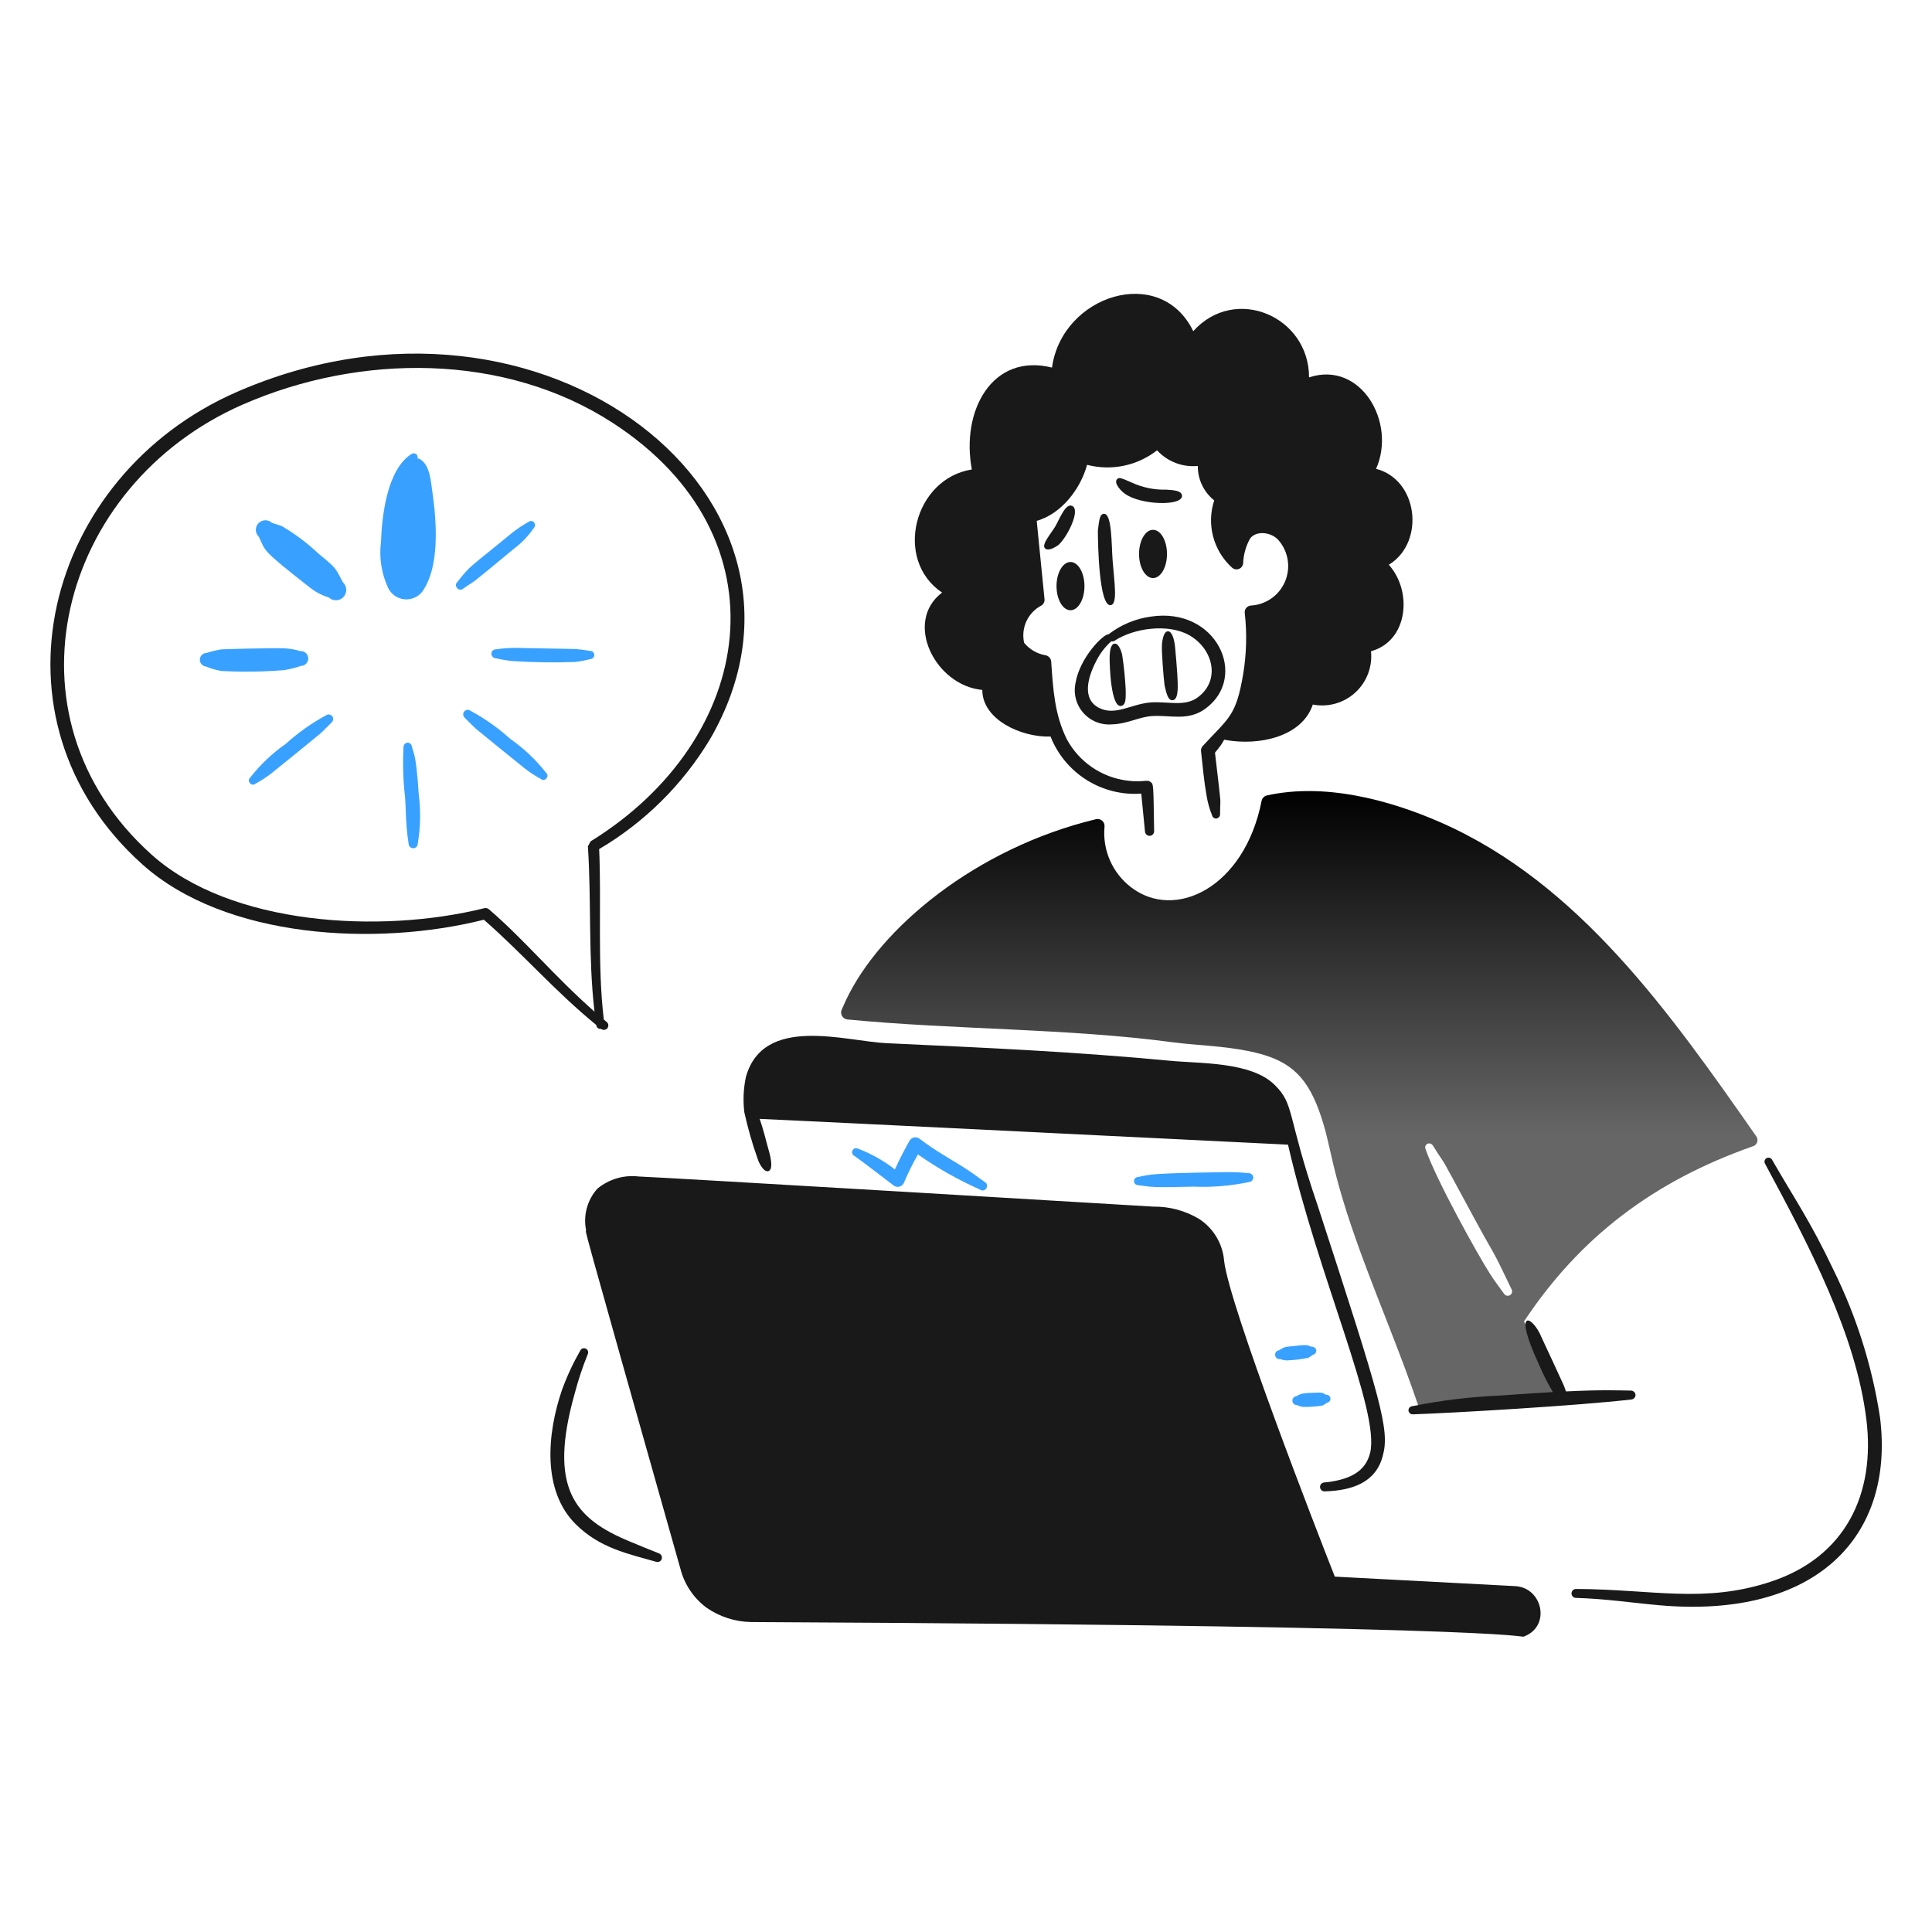 <svg width="538" height="538" viewBox="0 0 538 538" fill="none" xmlns="http://www.w3.org/2000/svg">
<path d="M305.725 147.741C305.725 151.099 305.993 168.993 309.308 168.513C311.3 168.204 310.299 162.219 309.829 156.107C309.491 151.7 309.684 143.055 307.443 143.082C306.2 143.103 306.087 144.869 305.725 147.741Z" fill="#191919"/>
<path d="M294.589 151.883C296.975 150.004 301.176 141.842 298.47 140.851C296.669 140.129 295.008 144.649 293.843 146.627C292.549 148.742 290.099 151.501 290.931 152.615C291.814 153.59 293.47 152.58 294.589 151.883Z" fill="#191919"/>
<path d="M313.176 137.432C317.535 140.701 329.481 141.026 329.148 137.969C329.001 136.643 326.875 136.479 324.819 136.358C321.419 136.451 318.044 135.745 314.966 134.297C311.936 132.955 311.579 132.904 311.01 133.492C310.111 134.627 312.328 136.868 313.176 137.432Z" fill="#191919"/>
<path d="M308.696 176.635C312.126 173.982 316.194 172.281 320.49 171.701C338.741 168.937 347.727 188.342 335.789 197.258C330.837 200.96 325.802 199.03 320.713 199.406C317.081 199.674 313.858 201.599 309.74 201.706C308.24 201.847 306.728 201.632 305.326 201.078C303.925 200.524 302.674 199.646 301.677 198.516C300.68 197.386 299.964 196.036 299.587 194.577C299.211 193.118 299.185 191.59 299.512 190.119C300.695 183.149 307.223 176.525 308.696 176.635ZM309.443 178.583C309.37 178.605 309.37 178.658 309.37 178.658C307.635 180.231 306.216 182.121 305.188 184.225C302.792 188.852 301.345 194.709 306.01 197.108C310.594 199.459 315.02 196.016 320.415 195.608C325.2 195.248 329.884 196.902 333.553 194.183C340.021 189.384 337.78 180.631 331.164 176.887C325.332 173.583 315.788 174.879 310.414 178.401C310.273 178.495 310.114 178.559 309.947 178.591C309.78 178.622 309.608 178.62 309.443 178.583Z" fill="#191919"/>
<path d="M308.992 183.248C308.992 185.47 309.346 197.054 312.199 196.579C313.667 196.335 313.469 194.094 313.469 192.017C313.308 188.8 312.984 185.594 312.497 182.411C312.333 181.533 311.539 179.056 310.334 179.238C309.129 179.421 308.992 182.021 308.992 183.248Z" fill="#191919"/>
<path d="M323.552 179.724C323.456 181.428 323.966 188.297 324.299 190.892C324.755 192.771 325.184 195.109 326.537 194.99C328.086 194.851 327.976 191.737 327.954 190.063C327.925 187.843 327.216 179.837 327.133 179.375C326.881 177.934 326.381 175.762 325.192 175.805C323.834 175.848 323.552 179.273 323.552 179.724Z" fill="#191919"/>
<path d="M387.072 157.06C396.861 150.704 394.856 133.54 383.191 130.561C388.937 117.616 378.921 100.336 364.529 105.09C364.529 88.035 343.889 79.272 332.283 92.228C323.158 73.386 295.703 82.168 292.947 102.36C276.268 98.197 267.542 114.438 270.629 130.733C254.541 133.272 248.757 155.887 262.343 165.018C251.586 173.137 260.349 190.884 273.541 192.127C273.541 200.383 284.352 205.343 292.426 205.106H292.544C294.517 210.098 298.029 214.33 302.572 217.188C307.114 220.045 312.45 221.38 317.803 220.998L318.847 231.598C318.877 231.923 319.031 232.224 319.276 232.439C319.522 232.654 319.84 232.766 320.167 232.753C320.493 232.739 320.801 232.601 321.028 232.366C321.255 232.132 321.383 231.819 321.386 231.493C321.185 218.057 321.217 218.398 320.415 217.775C319.341 216.916 318.399 217.984 313.847 217.37C310.33 216.92 306.971 215.637 304.05 213.628C301.129 211.618 298.73 208.939 297.053 205.815C293.655 198.901 293.261 192.017 292.724 184.252C292.697 183.836 292.537 183.44 292.268 183.121C291.998 182.803 291.634 182.579 291.229 182.483C288.856 182.097 286.706 180.856 285.184 178.994C284.733 176.982 284.957 174.878 285.82 173.005C286.684 171.133 288.139 169.597 289.962 168.633C290.275 168.448 290.527 168.176 290.686 167.849C290.845 167.522 290.905 167.156 290.858 166.795L288.692 145.038C295.59 143.084 300.862 136.181 302.724 129.442C306.064 130.308 309.559 130.394 312.938 129.694C316.316 128.993 319.488 127.523 322.208 125.4C323.632 126.955 325.399 128.157 327.367 128.913C329.336 129.669 331.454 129.958 333.553 129.756C333.537 131.595 333.939 133.414 334.73 135.075C335.52 136.736 336.678 138.195 338.116 139.343C337.048 142.601 336.944 146.099 337.818 149.415C338.692 152.73 340.506 155.723 343.041 158.032C343.292 158.274 343.607 158.441 343.949 158.513C344.291 158.584 344.646 158.558 344.974 158.436C345.301 158.315 345.588 158.104 345.801 157.826C346.013 157.549 346.143 157.217 346.176 156.869C346.265 154.442 346.93 152.07 348.116 149.95C349.877 147.602 354.131 148.206 356.029 150.433C357.375 151.987 358.259 153.887 358.581 155.918C358.902 157.949 358.648 160.029 357.848 161.923C357.047 163.817 355.732 165.449 354.051 166.634C352.371 167.818 350.392 168.508 348.339 168.625C348.091 168.641 347.848 168.707 347.626 168.82C347.404 168.932 347.206 169.088 347.046 169.278C346.885 169.468 346.765 169.689 346.692 169.927C346.619 170.165 346.595 170.415 346.621 170.663C347.268 176.356 347.118 182.111 346.176 187.762C344.195 199.513 342.198 199.819 334.903 207.761C334.723 207.96 334.59 208.196 334.513 208.453C334.436 208.71 334.417 208.98 334.457 209.245C334.903 213.411 335.279 217.606 336.025 221.747C336.323 223.55 336.823 225.313 337.517 227.003C337.565 227.292 337.724 227.55 337.962 227.721C338.199 227.893 338.495 227.964 338.784 227.918C339.08 227.862 339.343 227.696 339.523 227.455C339.702 227.213 339.784 226.913 339.753 226.613C339.753 220.709 340.346 227.005 338.336 209.599C341.586 205.767 340.405 205.858 341.32 206.057C350.561 207.745 362.58 205.192 365.578 196.196C367.675 196.599 369.837 196.506 371.892 195.924C373.946 195.342 375.836 194.288 377.411 192.845C378.985 191.403 380.2 189.612 380.958 187.616C381.717 185.62 381.998 183.474 381.779 181.35C392.15 178.508 393.406 164.632 386.704 157.224C386.841 157.209 386.969 157.152 387.072 157.06Z" fill="#191919"/>
<path d="M134.741 256.113C104.809 263.653 62.766 261.411 39.673 240.729C-5.289 200.468 12.296 132.509 66.019 109.116C151.685 71.808 236.301 139.397 197.713 205.845C190.133 218.455 179.523 228.973 166.847 236.442C167.526 251.741 166.31 268.715 168.146 283.928C168.414 284.132 168.701 284.4 168.97 284.601C169.214 284.811 169.368 285.108 169.399 285.428C169.43 285.749 169.335 286.069 169.134 286.322C168.934 286.574 168.643 286.739 168.324 286.781C168.004 286.824 167.681 286.741 167.421 286.55L167.373 286.491L167.332 286.51C167.187 286.531 167.038 286.524 166.896 286.488C166.753 286.452 166.619 286.388 166.501 286.3C166.383 286.212 166.283 286.101 166.208 285.975C166.133 285.848 166.084 285.708 166.063 285.562L166.028 285.412C154.422 275.919 145.707 265.711 134.741 256.113ZM165.548 281.716C163.771 266.447 164.705 250.898 163.712 235.672L164.461 234.292C210.529 205.879 219.654 149.585 170.634 117.766C140.517 98.21 100.214 98.382 67.568 112.667C16.491 135.051 -0.78 199.387 42.183 237.961C64.237 257.764 106.003 260.07 134.781 252.922C135.02 252.85 135.273 252.84 135.517 252.892C135.762 252.945 135.988 253.059 136.177 253.223C146.295 261.967 154.157 271.651 165.548 281.716Z" fill="#191919"/>
<path d="M489.11 316.49C465.104 282.154 439.759 246.003 401.254 229.048C386.492 222.571 368.668 217.987 352.811 221.5C352.443 221.578 352.106 221.762 351.841 222.028C351.576 222.295 351.394 222.633 351.318 223.001C346.56 247.219 327.184 256.486 314.966 247.074C312.395 245.111 310.367 242.525 309.074 239.56C307.781 236.595 307.266 233.349 307.577 230.13C307.598 229.826 307.547 229.522 307.429 229.242C307.31 228.962 307.126 228.714 306.894 228.518C306.661 228.322 306.385 228.184 306.088 228.115C305.792 228.047 305.484 228.049 305.188 228.122C271.684 236.179 244.999 258.516 235.622 278.425C235.173 279.351 234.8 280.291 234.352 281.225C234.244 281.502 234.2 281.799 234.224 282.096C234.248 282.392 234.339 282.678 234.49 282.934C234.641 283.19 234.848 283.408 235.096 283.573C235.343 283.737 235.625 283.843 235.919 283.882C265.921 286.789 297.091 286.298 326.835 290.273C332.656 291.048 340.644 291.242 347.81 292.721C358.179 294.868 363.426 298.725 367.291 309.23C371.097 319.716 369.897 324.145 379.009 349.141C384.235 363.39 390.207 377.371 395.059 391.755C395.166 392.059 395.37 392.32 395.64 392.497C395.91 392.674 396.23 392.758 396.552 392.735C409.703 391.699 423.599 390.362 436.933 390.158C437.234 390.158 437.524 390.038 437.737 389.825C437.951 389.611 438.071 389.322 438.071 389.02C438.071 388.718 437.951 388.429 437.737 388.215C437.524 388.002 437.234 387.882 436.933 387.882H435.478L432.829 385.829C432.981 385.637 433.075 385.406 433.101 385.163C433.127 384.92 433.084 384.674 432.976 384.454C430.829 380.767 428.62 376.172 424.388 367.975C439.815 344.686 460.369 328.909 488.208 319.179C488.466 319.089 488.7 318.94 488.892 318.745C489.084 318.55 489.229 318.314 489.316 318.055C489.403 317.796 489.429 317.52 489.394 317.249C489.358 316.978 489.261 316.718 489.11 316.49ZM420.512 360.645C420.372 360.732 420.216 360.791 420.054 360.817C419.891 360.844 419.724 360.837 419.564 360.797C419.404 360.758 419.254 360.686 419.122 360.587C418.99 360.488 418.879 360.363 418.797 360.221C417.455 358.342 416.032 356.517 414.838 354.584C411.759 349.825 399.982 328.705 396.997 320.054C396.86 319.791 396.83 319.484 396.914 319.198C396.998 318.913 397.19 318.672 397.448 318.525C397.722 318.391 398.037 318.367 398.328 318.458C398.619 318.548 398.865 318.745 399.016 319.01C403.954 326.88 399.08 318.111 410.734 339.618C416.639 350.529 414.953 346.478 420.885 358.943C421.056 359.22 421.112 359.552 421.042 359.869C420.973 360.187 420.783 360.465 420.512 360.645Z" fill="url(#paint0_linear_1327_17754)"/>
<path d="M366.918 335.678C358.275 310.354 360.535 307.638 355.049 302.206C348.508 295.547 333.846 296.202 325.794 295.383C298.417 292.801 274.167 291.754 246.97 290.503C235.407 289.967 212.598 282.489 207.708 299.897C207.024 303.124 206.875 306.441 207.268 309.716C208.235 314.132 209.481 318.483 210.999 322.741C211.235 323.595 212.609 326.534 213.986 326.123C215.637 325.565 214.254 320.927 213.911 319.786C213.143 316.96 212.416 313.991 211.538 311.57C225.715 312.182 350.006 318.339 358.673 318.761C367.162 355.784 384.273 392.823 381.559 404.482C380.394 409.351 376.674 411.41 371.781 412.395C370.772 412.602 369.75 412.743 368.722 412.819C368.399 412.847 368.101 413 367.889 413.245C367.678 413.49 367.57 413.808 367.59 414.131C367.609 414.454 367.753 414.756 367.992 414.975C368.231 415.193 368.546 415.309 368.869 415.299C376.519 415.079 383.167 412.848 385.067 405.368C387.051 398.162 384.648 390.128 366.918 335.678Z" fill="#191919"/>
<path d="M249.205 325.653C249.992 323.927 250.859 321.982 253.231 317.733C253.357 317.485 253.536 317.268 253.756 317.097C253.975 316.927 254.23 316.808 254.501 316.747C254.773 316.687 255.054 316.688 255.325 316.75C255.596 316.812 255.85 316.933 256.068 317.105C260.21 320.307 264.982 322.924 268.458 325.13C270.479 326.41 272.339 327.814 274.282 329.191C275.654 329.996 274.336 332.197 273.013 331.311C266.909 328.607 261.084 325.314 255.62 321.48C254.164 324.009 252.868 326.626 251.739 329.317C251.631 329.589 251.461 329.833 251.243 330.028C251.024 330.223 250.763 330.365 250.48 330.441C250.197 330.517 249.9 330.526 249.613 330.467C249.326 330.408 249.057 330.282 248.827 330.101C247.31 328.912 239.452 322.916 237.93 321.89C237.791 321.826 237.666 321.734 237.564 321.62C237.461 321.507 237.383 321.373 237.334 321.228C237.284 321.083 237.265 320.93 237.276 320.777C237.288 320.624 237.33 320.476 237.401 320.34C237.471 320.204 237.569 320.084 237.687 319.987C237.806 319.89 237.942 319.817 238.09 319.775C238.237 319.732 238.391 319.72 238.543 319.738C238.695 319.757 238.841 319.806 238.974 319.883C242.653 321.285 246.102 323.23 249.205 325.653Z" fill="#38A1FF"/>
<path d="M316.907 330.033C320.565 330.501 320.442 330.761 332.359 330.444C337.542 330.659 342.732 330.23 347.81 329.167C348.139 329.137 348.445 328.985 348.667 328.74C348.888 328.496 349.009 328.176 349.005 327.846C348.97 327.519 348.812 327.217 348.563 327.002C348.314 326.787 347.992 326.675 347.663 326.689C345.507 326.46 343.338 326.365 341.17 326.405C319.483 326.729 320.522 327.06 316.837 327.765C316.544 327.786 316.27 327.918 316.073 328.136C315.876 328.354 315.771 328.64 315.78 328.933C315.789 329.227 315.911 329.505 316.121 329.71C316.332 329.916 316.613 330.031 316.907 330.033Z" fill="#38A1FF"/>
<path d="M365.2 375.028C364.099 374.671 364.494 374.33 360.723 374.789C357.838 375.098 358.012 374.87 356.16 376.005C355.995 376.026 355.836 376.079 355.693 376.162C355.549 376.245 355.423 376.356 355.323 376.489C355.223 376.621 355.15 376.773 355.109 376.934C355.069 377.095 355.061 377.262 355.086 377.426C355.111 377.59 355.169 377.748 355.256 377.889C355.343 378.031 355.457 378.153 355.592 378.25C355.728 378.346 355.881 378.415 356.043 378.451C356.205 378.487 356.373 378.491 356.536 378.461C357.151 378.709 357.81 378.831 358.474 378.821C360.431 378.746 362.379 378.51 364.298 378.117C364.749 377.883 365.174 377.6 365.565 377.275C365.862 377.221 366.128 377.056 366.308 376.814C366.488 376.572 366.57 376.27 366.537 375.97C366.469 375.676 366.295 375.418 366.048 375.244C365.802 375.07 365.5 374.993 365.2 375.028Z" fill="#38A1FF"/>
<path d="M369.231 388.389C368.236 387.793 368.158 387.673 365.127 387.874C364.174 387.864 363.222 387.962 362.29 388.166C361.844 388.324 361.418 388.534 361.021 388.792C360.698 388.82 360.399 388.973 360.187 389.218C359.975 389.463 359.868 389.782 359.887 390.105C359.907 390.429 360.052 390.732 360.292 390.95C360.532 391.168 360.847 391.283 361.171 391.272C361.668 391.512 362.195 391.683 362.739 391.779C364.562 391.816 366.385 391.696 368.187 391.42C368.642 391.221 369.069 390.963 369.457 390.652C369.752 390.615 370.023 390.468 370.216 390.242C370.409 390.016 370.511 389.725 370.501 389.428C370.468 389.123 370.317 388.843 370.079 388.648C369.842 388.454 369.537 388.361 369.231 388.389Z" fill="#38A1FF"/>
<path d="M257.459 378.936C246.342 379.32 238.472 390.518 240.622 399.56C243.709 411.042 262.285 417.258 270.841 403.779C272.536 401.385 273.529 398.566 273.708 395.638C273.887 392.71 273.245 389.79 271.854 387.208C270.463 384.625 268.378 382.483 265.835 381.021C263.291 379.56 260.39 378.838 257.459 378.936Z" fill="#191919"/>
<path d="M274.668 357.456C271.157 357.239 267.663 358.106 264.66 359.939C263.145 360.872 261.869 362.144 260.931 363.656C259.994 365.168 259.422 366.877 259.26 368.648C259.186 368.94 259.229 369.248 259.379 369.508C259.53 369.768 259.776 369.96 260.065 370.041C260.126 370.041 260.126 370.06 260.126 370.06C260.159 370.355 260.293 370.629 260.505 370.837C260.718 371.044 260.996 371.17 261.291 371.195C268.713 372.486 274.354 366.947 276.456 359.885C276.536 359.605 276.551 359.31 276.499 359.024C276.448 358.737 276.331 358.466 276.159 358.232C275.986 357.997 275.762 357.805 275.504 357.671C275.245 357.536 274.96 357.463 274.668 357.456Z" fill="#191919"/>
<path d="M112.364 208.056C112.107 212.736 112.257 217.429 112.812 222.083C113 224.936 113 227.802 113.26 230.65C113.556 233.898 113.663 233.766 113.781 234.945C113.791 235.278 113.928 235.595 114.165 235.83C114.402 236.065 114.72 236.199 115.053 236.206C115.384 236.21 115.702 236.084 115.94 235.854C116.177 235.624 116.314 235.31 116.32 234.979C117.097 230.464 117.197 225.858 116.618 221.312C115.813 209.379 115.185 210.107 114.68 207.825C114.638 207.526 114.482 207.254 114.246 207.066C114.009 206.877 113.709 206.786 113.408 206.811C113.114 206.859 112.847 207.011 112.655 207.24C112.463 207.468 112.36 207.758 112.364 208.056Z" fill="#38A1FF"/>
<path d="M71.189 218.204C72.795 217.342 74.322 216.34 75.751 215.209C76.68 214.498 88.903 204.537 89.171 204.299C89.692 203.861 92.041 201.478 92.306 201.209C92.569 201.001 92.738 200.698 92.776 200.365C92.815 200.033 92.72 199.699 92.512 199.437C92.304 199.174 92 199.005 91.668 198.967C91.335 198.928 91.001 199.023 90.739 199.231C86.73 201.402 82.995 204.045 79.616 207.106C75.86 209.73 72.514 212.895 69.686 216.5C68.577 217.523 70.115 219.192 71.189 218.204Z" fill="#38A1FF"/>
<path d="M152.061 215.188C149.239 211.577 145.891 208.41 142.13 205.794C138.749 202.735 135.015 200.091 131.007 197.919C130.744 197.721 130.414 197.634 130.088 197.676C129.761 197.718 129.464 197.886 129.26 198.144C129.056 198.403 128.96 198.73 128.995 199.058C129.029 199.385 129.189 199.686 129.442 199.897C129.711 200.165 132.057 202.549 132.575 202.986C132.843 203.22 145.082 213.185 146.011 213.891C147.44 215.023 148.967 216.025 150.574 216.887C151.626 217.874 153.177 216.21 152.061 215.188Z" fill="#38A1FF"/>
<path d="M57.35 185.604C58.719 186.17 60.145 186.584 61.604 186.842C67.424 187.16 73.259 187.083 79.069 186.611C80.672 186.373 82.247 185.98 83.774 185.438C84.052 185.438 84.327 185.382 84.583 185.273C84.839 185.164 85.07 185.005 85.263 184.805C85.456 184.604 85.606 184.367 85.706 184.108C85.805 183.848 85.851 183.571 85.841 183.293C85.831 183.016 85.765 182.743 85.647 182.491C85.529 182.239 85.361 182.014 85.154 181.828C84.948 181.643 84.705 181.501 84.442 181.411C84.179 181.321 83.901 181.285 83.624 181.305C81.832 180.769 79.971 180.498 78.1 180.499C75.502 180.462 62.683 180.711 61.459 180.856C60.121 181.09 58.799 181.412 57.503 181.82C57.021 181.831 56.561 182.026 56.217 182.364C55.873 182.702 55.67 183.158 55.651 183.64C55.631 184.122 55.796 184.594 56.112 184.959C56.427 185.323 56.87 185.554 57.35 185.604Z" fill="#38A1FF"/>
<path d="M164.302 181.256C162.919 181.008 161.524 180.828 160.123 180.72L143.402 180.414C141.628 180.419 139.857 180.556 138.104 180.824C137.941 180.817 137.779 180.843 137.627 180.9C137.475 180.956 137.336 181.043 137.217 181.154C137.099 181.265 137.004 181.399 136.938 181.548C136.873 181.696 136.837 181.856 136.834 182.019C136.829 182.345 136.951 182.662 137.173 182.901C137.396 183.14 137.702 183.285 138.028 183.304C139.578 183.661 141.149 183.92 142.731 184.08C148.545 184.467 154.375 184.551 160.198 184.332C161.632 184.157 163.054 183.888 164.452 183.527C164.749 183.502 165.025 183.361 165.219 183.135C165.413 182.909 165.511 182.615 165.492 182.318C165.472 182.02 165.336 181.743 165.114 181.544C164.891 181.346 164.6 181.242 164.302 181.256Z" fill="#38A1FF"/>
<path d="M72.08 149.489C74.109 153.515 72.166 152.599 86.707 163.931C88.163 165.034 89.807 165.862 91.56 166.374C91.836 166.633 92.16 166.836 92.513 166.971C92.867 167.106 93.244 167.169 93.623 167.158C94.001 167.147 94.374 167.061 94.719 166.906C95.065 166.751 95.376 166.53 95.636 166.254C95.896 165.979 96.099 165.655 96.233 165.301C96.368 164.947 96.431 164.57 96.42 164.192C96.409 163.813 96.324 163.441 96.169 163.095C96.013 162.75 95.792 162.438 95.516 162.179C93.249 158.002 93.971 158.531 88.576 154.065C85.512 151.176 82.131 148.644 78.497 146.517C77.526 146.101 76.707 145.959 75.735 145.599C75.22 145.115 74.532 144.855 73.825 144.876C73.118 144.898 72.448 145.2 71.963 145.716C71.478 146.232 71.218 146.919 71.24 147.627C71.262 148.334 71.564 149.004 72.08 149.489Z" fill="#38A1FF"/>
<path d="M147.06 145.39C145.495 146.28 143.997 147.285 142.581 148.396C130.717 158.171 131.109 157.253 127.354 162.066C126.192 163.11 127.827 164.983 129.072 163.864C133.476 160.777 129.128 164.369 143.179 152.758C145.292 151.167 147.132 149.244 148.628 147.062C148.837 146.851 148.961 146.569 148.975 146.271C148.989 145.974 148.892 145.682 148.703 145.452C148.491 145.23 148.201 145.099 147.894 145.087C147.587 145.076 147.288 145.184 147.06 145.39Z" fill="#38A1FF"/>
<path d="M121.012 142.003C120.859 140.344 120.612 138.782 120.451 137.322C120.016 134.761 119.914 129.587 116.999 127.906C116.794 127.745 116.535 127.668 116.275 127.692C116.345 127.463 116.341 127.218 116.263 126.992C116.184 126.766 116.036 126.57 115.839 126.434C115.642 126.298 115.406 126.229 115.167 126.236C114.928 126.243 114.697 126.326 114.509 126.473C107.879 130.768 106.379 143.149 106.075 151.048C105.562 155.313 106.228 159.638 108.003 163.55C108.428 164.515 109.117 165.342 109.989 165.936C110.861 166.529 111.883 166.866 112.937 166.908C113.991 166.949 115.036 166.694 115.953 166.171C116.869 165.648 117.621 164.879 118.121 163.95C121.731 158.134 121.648 148.823 121.012 142.003Z" fill="#38A1FF"/>
<path d="M454.1 387.232C449.985 387.184 446.539 386.964 436.066 387.463C435.865 386.839 435.639 386.224 435.387 385.619C435.355 385.547 429.643 373.133 429.264 372.401C426.809 366.359 420.915 363.637 428.669 380.23C429.76 382.782 431.015 385.261 432.426 387.651C428.416 387.877 423.545 388.188 417.525 388.628C409.374 388.975 401.263 389.962 393.267 391.581C393.114 391.593 392.966 391.635 392.83 391.706C392.694 391.776 392.574 391.873 392.477 391.991C392.379 392.109 392.307 392.246 392.263 392.392C392.219 392.539 392.206 392.693 392.223 392.845C392.265 393.143 392.42 393.413 392.657 393.599C392.893 393.785 393.193 393.872 393.492 393.843C404.174 393.505 439.472 391.428 454.25 389.718C454.577 389.695 454.883 389.547 455.105 389.306C455.327 389.064 455.449 388.747 455.444 388.419C455.411 388.088 455.254 387.782 455.005 387.562C454.755 387.342 454.432 387.224 454.1 387.232Z" fill="#191919"/>
<path d="M491.504 324.054C503.807 346.9 516.774 371.499 519.718 395.22C522.316 416.169 513.792 433.507 493.369 440.362C474.67 446.64 460.088 442.536 438.884 442.475C438.554 442.472 438.236 442.6 437.999 442.829C437.762 443.058 437.624 443.371 437.615 443.701C437.609 444.026 437.731 444.34 437.955 444.575C438.178 444.811 438.484 444.95 438.809 444.963C447.097 445.199 454.645 446.353 462.026 447.008C505.796 450.876 527.644 427.844 523.53 394.75C521.345 380.439 516.964 366.55 510.542 353.575C504.135 340.064 499.666 333.754 493.45 322.929C493.376 322.801 493.278 322.689 493.161 322.599C493.044 322.51 492.91 322.444 492.767 322.406C492.625 322.368 492.476 322.358 492.33 322.377C492.183 322.397 492.042 322.444 491.915 322.518C491.787 322.592 491.675 322.69 491.585 322.808C491.495 322.925 491.429 323.058 491.391 323.201C491.353 323.343 491.344 323.492 491.363 323.638C491.382 323.785 491.43 323.926 491.504 324.054Z" fill="#191919"/>
<path d="M317.186 154.258C317.186 156.04 317.596 157.748 318.326 159.008C319.056 160.268 320.045 160.976 321.078 160.976C322.11 160.976 323.1 160.268 323.83 159.008C324.559 157.748 324.969 156.04 324.969 154.258C324.969 152.476 324.559 150.767 323.83 149.508C323.1 148.248 322.11 147.54 321.078 147.54C320.045 147.54 319.056 148.248 318.326 149.508C317.596 150.767 317.186 152.476 317.186 154.258Z" fill="#191919"/>
<path d="M294.205 163.215C294.205 164.996 294.615 166.705 295.345 167.965C296.075 169.225 297.065 169.933 298.097 169.933C299.129 169.933 300.119 169.225 300.849 167.965C301.579 166.705 301.989 164.996 301.989 163.215C301.989 161.433 301.579 159.724 300.849 158.464C300.119 157.204 299.129 156.497 298.097 156.497C297.065 156.497 296.075 157.204 295.345 158.464C294.615 159.724 294.205 161.433 294.205 163.215Z" fill="#191919"/>
<path d="M209.122 451.686C204.686 451.612 200.373 450.217 196.733 447.679C193.152 445.02 190.594 441.212 189.486 436.892C160.166 333.257 163.213 343.706 163.213 342.603C162.795 340.56 162.861 338.448 163.405 336.435C163.949 334.422 164.957 332.564 166.347 331.011C167.933 329.695 169.77 328.716 171.747 328.132C173.723 327.548 175.797 327.373 177.843 327.615C184.411 327.825 319.738 335.917 321.169 336.005C325.661 335.945 330.081 337.136 333.934 339.446C335.905 340.731 337.555 342.449 338.758 344.47C339.961 346.491 340.685 348.761 340.875 351.106C342.365 363.836 366.91 426.886 371.703 439.042L421.937 441.686C429.498 442.077 431.924 452.69 424.552 455.642C422.525 456.456 436.63 452.8 209.122 451.686ZM165.456 342.12C165.11 340.475 165.159 338.772 165.601 337.151C166.042 335.53 166.863 334.037 167.995 332.795C169.362 331.746 170.923 330.978 172.589 330.537C174.255 330.096 175.991 329.991 177.698 330.227C181.383 330.401 320.893 339.779 321.161 339.752C324.913 339.69 328.609 340.672 331.835 342.589C333.345 343.574 334.608 344.892 335.527 346.442C336.447 347.992 336.997 349.733 337.136 351.53C338.696 364.977 363.439 429.057 368.56 441.589C368.704 441.932 368.941 442.227 369.245 442.44C369.549 442.654 369.907 442.778 370.278 442.797L421.706 445.513C422.376 445.539 423.024 445.754 423.577 446.133C424.129 446.512 424.563 447.04 424.829 447.655C425.094 448.271 425.18 448.948 425.076 449.61C424.972 450.272 424.683 450.891 424.243 451.396C423.61 451.974 422.786 452.295 421.929 452.298L209.047 448.004C205.414 447.948 201.879 446.81 198.896 444.735C195.957 442.569 193.85 439.46 192.927 435.928C192.849 435.66 165.725 342.12 165.456 342.12Z" fill="#191919"/>
<path d="M161.575 376.105C159.576 379.596 157.878 383.251 156.5 387.031C152.283 399.378 150.973 415.135 160.306 424.427C167.102 431.191 175.003 432.678 182.698 434.908C183.006 435.014 183.343 434.993 183.637 434.852C183.93 434.711 184.156 434.46 184.266 434.154C184.366 433.845 184.344 433.509 184.206 433.215C184.067 432.921 183.822 432.691 183.52 432.571C180.744 431.497 178.082 430.372 175.468 429.293C159.9 422.889 152.632 414.344 160.016 388.121C160.998 384.369 162.22 380.684 163.674 377.09C163.739 376.952 163.776 376.803 163.783 376.65C163.79 376.498 163.767 376.346 163.715 376.203C163.663 376.06 163.584 375.928 163.481 375.816C163.379 375.703 163.255 375.612 163.117 375.548C162.979 375.483 162.83 375.446 162.678 375.439C162.526 375.432 162.374 375.455 162.231 375.507C162.088 375.558 161.956 375.638 161.844 375.74C161.731 375.843 161.64 375.967 161.575 376.105Z" fill="#191919"/>
<defs>
<linearGradient id="paint0_linear_1327_17754" x1="361.813" y1="220.284" x2="361.813" y2="392.738" gradientUnits="userSpaceOnUse">
<stop/>
<stop offset="0.555" stop-color="#666666"/>
</linearGradient>
</defs>
</svg>
